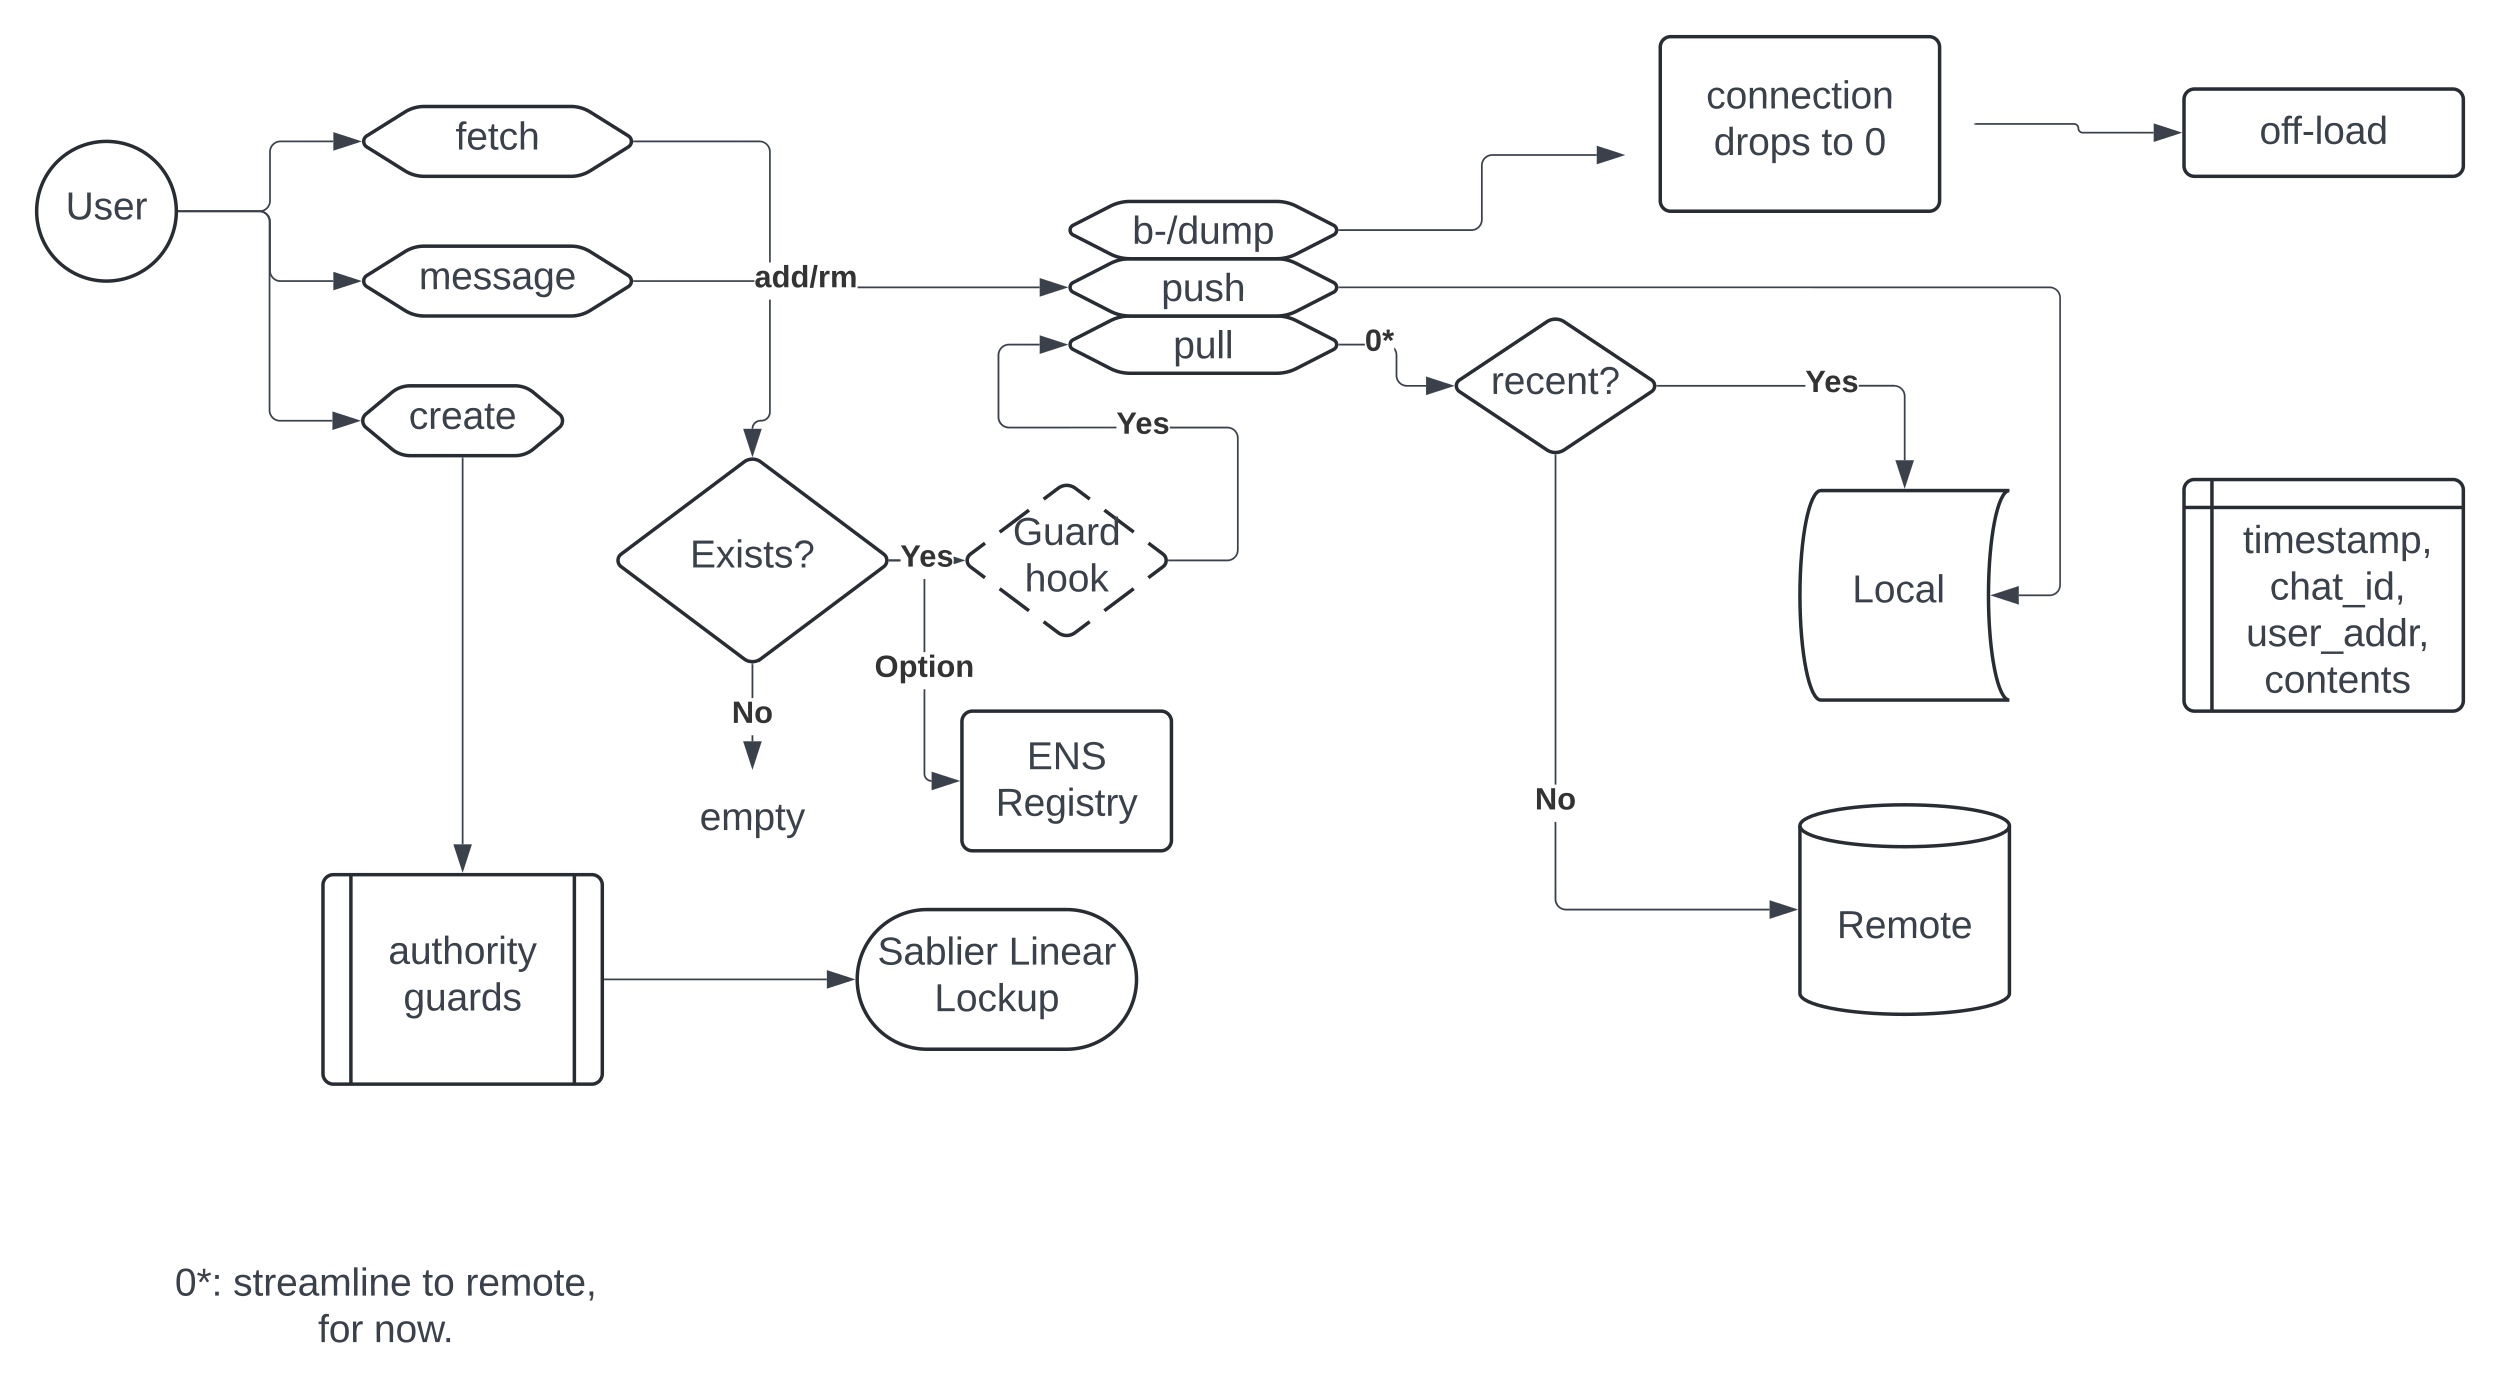 <svg xmlns="http://www.w3.org/2000/svg" xmlns:xlink="http://www.w3.org/1999/xlink" xmlns:lucid="lucid" width="1432" height="801"><g transform="translate(-189 -179)" lucid:page-tab-id="0_0"><path d="M0 0h2000v1000H0z" fill="#fff"/><path d="M1140 206a6 6 0 0 1 6-6h148a6 6 0 0 1 6 6v88a6 6 0 0 1-6 6h-148a6 6 0 0 1-6-6zM290 300c0 22.1-17.9 40-40 40s-40-17.9-40-40 17.9-40 40-40 40 17.9 40 40z" stroke="#282c33" stroke-width="2" fill="#fff"/><use xlink:href="#a" transform="matrix(1,0,0,1,215,265) translate(11.605 39.653)"/><path d="M291.5 300h46.16a6 6 0 0 0 6-6v-28a6 6 0 0 1 6-6h30.28" stroke="#3a414a" fill="none"/><path d="M291.5 300.48h-.53l.03-.47-.02-.48h.53z" stroke="#3a414a" stroke-width=".05" fill="#3a414a"/><path d="M394.7 260l-14.26 4.63v-9.26z" stroke="#3a414a" fill="#3a414a"/><path d="M615.2 443.6a8 8 0 0 1 9.6 0l70.4 52.8a4.5 4.5 0 0 1 0 7.2l-70.4 52.8a8 8 0 0 1-9.6 0l-70.4-52.8a4.5 4.5 0 0 1 0-7.2z" stroke="#282c33" stroke-width="2" fill="#fff"/><use xlink:href="#b" transform="matrix(1,0,0,1,545,445) translate(39.233 59.028)"/><path d="M291.5 300h46.16a6 6 0 0 1 6 6v28a6 6 0 0 0 6 6h30.28" stroke="#3a414a" fill="none"/><path d="M291.5 300.48h-.53l.03-.47-.02-.48h.53z" stroke="#3a414a" stroke-width=".05" fill="#3a414a"/><path d="M394.7 340l-14.26 4.63v-9.26z" stroke="#3a414a" fill="#3a414a"/><path d="M420.9 323.18A20.92 20.92 0 0 1 432 320h84a20.92 20.92 0 0 1 11.1 3.18l21.8 13.64a3.75 3.75 0 0 1 0 6.36l-21.8 13.64A20.92 20.92 0 0 1 516 360h-84a20.92 20.92 0 0 1-11.1-3.18l-21.8-13.64a3.75 3.75 0 0 1 0-6.36z" stroke="#282c33" stroke-width="2" fill="#fff"/><use xlink:href="#c" transform="matrix(1,0,0,1,398.999,325) translate(29.974 19.653)"/><path d="M1120 226a6 6 0 0 1 6-6h188a6 6 0 0 1 6 6v48a6 6 0 0 1-6 6h-188a6 6 0 0 1-6-6z" fill="none"/><use xlink:href="#d" transform="matrix(1,0,0,1,1120,220) translate(46.327 21.111)"/><use xlink:href="#e" transform="matrix(1,0,0,1,1120,220) translate(50.648 47.778)"/><use xlink:href="#f" transform="matrix(1,0,0,1,1120,220) translate(112.315 47.778)"/><use xlink:href="#g" transform="matrix(1,0,0,1,1120,220) translate(137.006 47.778)"/><path d="M1340 748c0 6.63-26.86 12-60 12s-60-5.37-60-12v-96c0-6.63 26.86-12 60-12s60 5.37 60 12z" stroke="#282c33" stroke-width="2" fill="#fff"/><path d="M1340 652c0 6.63-26.86 12-60 12s-60-5.37-60-12" stroke="#282c33" stroke-width="2" fill="none"/><use xlink:href="#h" transform="matrix(1,0,0,1,1225,669) translate(16.173 47.34)"/><path d="M824.93 362.74a24.86 24.86 0 0 1 11.34-2.74h84a24.86 24.86 0 0 1 11.34 2.74l21.33 10.92a3.08 3.08 0 0 1 0 5.48l-21.32 10.92a24.86 24.86 0 0 1-11.33 2.74h-84a24.86 24.86 0 0 1-11.34-2.74l-21.32-10.92a3.08 3.08 0 0 1 0-5.48z" stroke="#282c33" stroke-width="2" fill="#fff"/><use xlink:href="#i" transform="matrix(1,0,0,1,803.267,365) translate(57.783 19.215)"/><path d="M824.93 329.94a24.86 24.86 0 0 1 11.34-2.74h84a24.86 24.86 0 0 1 11.34 2.74l21.33 10.92a3.08 3.08 0 0 1 0 5.48l-21.32 10.92a24.86 24.86 0 0 1-11.33 2.74h-84a24.86 24.86 0 0 1-11.34-2.74l-21.32-10.92a3.08 3.08 0 0 1 0-5.48z" stroke="#282c33" stroke-width="2" fill="#fff"/><use xlink:href="#j" transform="matrix(1,0,0,1,803.267,332.2) translate(50.931 19.215)"/><path d="M1075 363.33a9 9 0 0 1 10 0l50 33.34a4 4 0 0 1 0 6.66l-50 33.34a9 9 0 0 1-10 0l-50-33.34a4 4 0 0 1 0-6.66z" stroke="#282c33" stroke-width="2" fill="#fff"/><use xlink:href="#k" transform="matrix(1,0,0,1,1025,365) translate(17.999 39.653)"/><path d="M1340 460c-6.63 0-12 26.86-12 60s5.37 60 12 60h-108c-6.63 0-12-26.86-12-60s5.37-60 12-60z" stroke="#282c33" stroke-width="2" fill="#fff"/><use xlink:href="#l" transform="matrix(1,0,0,1,1225,465) translate(24.988 59.028)"/><path d="M1275 399.6l1 .24.94.4.87.52.78.66.66.77.53.86.4.94.23 1 .07.98v36.64h-.94v-36.6l-.07-.88-.2-.85-.34-.8-.45-.75-.56-.66-.65-.57-.74-.45-.8-.33-.84-.2-.88-.07h-20.28v-.96h20.32zm-136.7.88v-.96h84.8v.96z" stroke="#3a414a" stroke-width=".05" fill="#3a414a"/><path d="M1138.3 400.48h-.55l.04-.48-.05-.48h.56z" fill="#3a414a"/><path stroke="#3a414a" stroke-width=".05" fill="#3a414a"/><path d="M1280 457.38l-4.63-14.26h9.27z" fill="#3a414a"/><path d="M1280 458.92l-5.3-16.28h10.6zm-3.98-15.33l3.98 12.25 3.98-12.26z" stroke="#3a414a" stroke-width=".05" fill="#3a414a"/><use xlink:href="#m" transform="matrix(1,0,0,1,1223.088,389.333) translate(0 14.222)"/><path d="M1080.47 693.98l.07.88.2.85.34.8.45.75.56.66.65.57.74.45.8.33.84.2.88.07h116.6v.96h-116.64l-1-.08-.98-.24-.94-.4-.87-.52-.78-.66-.66-.77-.53-.86-.4-.94-.23-1-.07-.98v-44.26h.94zm0-65.55h-.94V439.7h.94z" stroke="#3a414a" stroke-width=".05" fill="#3a414a"/><path d="M1080 439.2l.47-.04v.54h-.94v-.54z" fill="#3a414a"/><path stroke="#3a414a" stroke-width=".05" fill="#3a414a"/><path d="M1217.38 700l-14.26 4.63v-9.26z" fill="#3a414a"/><path d="M1218.92 700l-16.28 5.3v-10.6zm-15.33 3.98l12.25-3.98-12.26-3.98z" stroke="#3a414a" stroke-width=".05" fill="#3a414a"/><use xlink:href="#n" transform="matrix(1,0,0,1,1068.198,628.426) translate(0 14.222)"/><path d="M420.9 243.18A20.92 20.92 0 0 1 432 240h84a20.92 20.92 0 0 1 11.1 3.18l21.8 13.64a3.75 3.75 0 0 1 0 6.36l-21.8 13.64A20.92 20.92 0 0 1 516 280h-84a20.92 20.92 0 0 1-11.1-3.18l-21.8-13.64a3.75 3.75 0 0 1 0-6.36z" stroke="#282c33" stroke-width="2" fill="#fff"/><use xlink:href="#o" transform="matrix(1,0,0,1,398.999,245) translate(50.931 19.653)"/><path d="M630.48 415.02l-.07.84-.2.83-.32.78-.45.74-.56.65-.65.56-.73.45-.8.33-.84.2-.84.07h-.38l-.67.05-.63.16-.6.25-.56.33-.5.43-.4.48-.35.56-.25.6-.15.63-.06.68-.94-.07.06-.76.17-.78.3-.74.43-.68.5-.6.62-.53.68-.42.74-.3.78-.2.78-.06h.38l.73-.05.7-.17.65-.27.6-.37.55-.46.46-.54.37-.6.27-.66.17-.7.05-.72v-64.3h.96zM625 259.6l1 .24.94.4.87.52.78.66.66.77.53.86.4.94.23 1 .08.98v63.35h-.96v-63.3l-.06-.9-.2-.84-.34-.8-.45-.75-.56-.66-.65-.57-.74-.45-.8-.33-.84-.2-.88-.07h-71.8v-.96h71.84z" stroke="#3a414a" stroke-width=".05" fill="#3a414a"/><path d="M552.2 260.48h-.57l.05-.48-.05-.48h.56z" fill="#3a414a"/><path stroke="#3a414a" stroke-width=".05" fill="#3a414a"/><path d="M620 439.38l-4.63-14.27h9.26z" fill="#3a414a"/><path d="M620 440.92l-5.3-16.28h10.6zm-3.98-15.33l3.98 12.24 3.98-12.25zM704.7 500.48h-6.2v-.96h6.2z" stroke="#3a414a" stroke-width=".05" fill="#3a414a"/><path d="M698.52 500.48h-.56l.04-.48-.04-.48h.56z" fill="#3a414a"/><path stroke="#3a414a" stroke-width=".05" fill="#3a414a"/><path d="M740.38 500l-5.07 1.65v-3.3z" fill="#3a414a"/><path d="M741.9 500l-6.6 2.15v-1l3.54-1.15-3.53-1.15v-1z" stroke="#3a414a" stroke-width=".05" fill="#3a414a"/><use xlink:href="#m" transform="matrix(1,0,0,1,704.691,489.333) translate(0 14.222)"/><path d="M988.15 378.6l.53.86.4.94.22 1 .08.98v11.6l.07.88.2.85.33.8.46.75.56.66.66.57.74.45.8.33.84.2.88.07h10.9v.96H994.9l-1-.08-1-.24-.93-.4-.87-.52-.77-.66-.66-.77-.53-.86-.4-.94-.23-1-.07-.98v-11.6l-.07-.88-.2-.85-.33-.8-.24-.4v-1.55zm-32.04-1.73v-.94h14.7v.94z" stroke="#3a414a" stroke-width=".05" fill="#3a414a"/><path d="M956.12 376.88h-.57l.06-.48-.05-.47h.57z" fill="#3a414a"/><path stroke="#3a414a" stroke-width=".05" fill="#3a414a"/><path d="M1020.6 400l-14.28 4.63v-9.26z" fill="#3a414a"/><path d="M1022.13 400l-16.28 5.3v-10.6zm-15.33 3.98l12.25-3.98-12.25-3.98z" stroke="#3a414a" stroke-width=".05" fill="#3a414a"/><use xlink:href="#p" transform="matrix(1,0,0,1,970.805,365.733) translate(0 14.222)"/><path d="M240 906a6 6 0 0 1 6-6h328a6 6 0 0 1 6 6v48a6 6 0 0 1-6 6H246a6 6 0 0 1-6-6z" fill="none"/><use xlink:href="#q" transform="matrix(1,0,0,1,240,900) translate(49.198 21.111)"/><use xlink:href="#r" transform="matrix(1,0,0,1,240,900) translate(82.531 21.111)"/><use xlink:href="#f" transform="matrix(1,0,0,1,240,900) translate(190.926 21.111)"/><use xlink:href="#s" transform="matrix(1,0,0,1,240,900) translate(215.617 21.111)"/><use xlink:href="#t" transform="matrix(1,0,0,1,240,900) translate(131.173 47.778)"/><use xlink:href="#u" transform="matrix(1,0,0,1,240,900) translate(163.21 47.778)"/><path d="M620.48 603.62h-.96v-3.45h.96zm0-24.8h-.96V559.5h.96z" stroke="#3a414a" stroke-width=".05" fill="#3a414a"/><path d="M620 559l.48-.03v.54h-.96V559z" fill="#3a414a"/><path stroke="#3a414a" stroke-width=".05" fill="#3a414a"/><path d="M620 618.38l-4.63-14.26h9.26z" fill="#3a414a"/><path d="M620 619.92l-5.3-16.28h10.6zm-3.98-15.33l3.98 12.25 3.98-12.26z" stroke="#3a414a" stroke-width=".05" fill="#3a414a"/><use xlink:href="#n" transform="matrix(1,0,0,1,608.198,578.834) translate(0 14.222)"/><path d="M500 626a6 6 0 0 1 6-6h228a6 6 0 0 1 6 6v48a6 6 0 0 1-6 6H506a6 6 0 0 1-6-6z" fill="none"/><use xlink:href="#v" transform="matrix(1,0,0,1,500,620) translate(89.784 34.444)"/><path d="M1364 343.2l1 .24.94.4.87.52.78.66.66.77.53.86.4.94.23 1 .08.98v164.44l-.08 1-.24.98-.4.94-.52.87-.66.78-.77.66-.86.53-.94.4-1 .23-.98.08h-17.63l-.02-.96h17.6l.88-.06.85-.2.8-.34.75-.45.66-.56.57-.65.45-.74.33-.8.2-.84.08-.88V349.62l-.07-.88-.2-.85-.34-.8-.45-.75-.56-.66-.65-.57-.74-.45-.8-.33-.84-.2-.88-.07H956.1v-.95h406.92z" stroke="#3a414a" stroke-width=".05" fill="#3a414a"/><path d="M956.12 344.07h-.57l.06-.47-.05-.48h.57z" fill="#3a414a"/><path stroke="#3a414a" stroke-width=".05" fill="#3a414a"/><path d="M1344.88 524.63l-14.26-4.63 14.27-4.63z" fill="#3a414a"/><path d="M1345.36 525.3l-16.28-5.3 16.28-5.3zm-13.2-5.3l12.25 3.98v-7.96z" stroke="#3a414a" stroke-width=".05" fill="#3a414a"/><path d="M824.93 297.14a24.86 24.86 0 0 1 11.34-2.74h84a24.86 24.86 0 0 1 11.34 2.74l21.33 10.92a3.08 3.08 0 0 1 0 5.48l-21.32 10.92a24.86 24.86 0 0 1-11.33 2.74h-84a24.86 24.86 0 0 1-11.34-2.74l-21.32-10.92a3.08 3.08 0 0 1 0-5.48z" stroke="#282c33" stroke-width="2" fill="#fff"/><use xlink:href="#w" transform="matrix(1,0,0,1,803.267,299.4) translate(34.326 19.215)"/><path d="M956.1 310.8h75.7a6 6 0 0 0 6-6v-31a6 6 0 0 1 6-6h59.82" stroke="#3a414a" fill="none"/><path d="M956.12 311.27h-.57l.06-.47-.05-.48h.57z" stroke="#3a414a" stroke-width=".05" fill="#3a414a"/><path d="M1118.38 267.8l-14.26 4.63v-9.27z" stroke="#3a414a" fill="#3a414a"/><path d="M1320.5 250h56.5a2.5 2.5 0 0 1 2.5 2.5 2.5 2.5 0 0 0 2.5 2.5h40.62" stroke="#3a414a" fill="none"/><path d="M1320.5 250.47h-.5v-.94h.5z" stroke="#3a414a" stroke-width=".05" fill="#3a414a"/><path d="M1437.38 255l-14.26 4.63v-9.26z" stroke="#3a414a" fill="#3a414a"/><path d="M1440 236a6 6 0 0 1 6-6h148a6 6 0 0 1 6 6v38a6 6 0 0 1-6 6h-148a6 6 0 0 1-6-6z" stroke="#282c33" stroke-width="2" fill="#fff"/><use xlink:href="#x" transform="matrix(1,0,0,1,1452,242) translate(31.241 19.403)"/><path d="M784.54 343.13v.94H680.27v-.94zm-232.36-2.65v-.96h68.93v.96z" stroke="#3a414a" stroke-width=".05" fill="#3a414a"/><path d="M552.2 340.48h-.57l.05-.48-.05-.48h.56z" fill="#3a414a"/><path stroke="#3a414a" stroke-width=".05" fill="#3a414a"/><path d="M799.3 343.6l-14.26 4.63v-9.27z" fill="#3a414a"/><path d="M800.85 343.6l-16.28 5.3v-10.6zm-15.33 3.98l12.25-3.98-12.25-3.98z" stroke="#3a414a" stroke-width=".05" fill="#3a414a"/><use xlink:href="#y" transform="matrix(1,0,0,1,621.107,329.333) translate(0 14.222)"/><path d="M413.4 403.84A16.57 16.57 0 0 1 424 400h60a16.57 16.57 0 0 1 10.6 3.84l14.8 12.32a5 5 0 0 1 0 7.68l-14.8 12.32A16.57 16.57 0 0 1 484 440h-60a16.57 16.57 0 0 1-10.6-3.84l-14.8-12.32a5 5 0 0 1 0-7.68z" stroke="#282c33" stroke-width="2" fill="#fff"/><use xlink:href="#z" transform="matrix(1,0,0,1,398.999,405) translate(24.172 19.653)"/><path d="M795.2 458.6a8 8 0 0 1 9.6 0l50.4 37.8a4.5 4.5 0 0 1 0 7.2l-50.4 37.8a8 8 0 0 1-9.6 0l-50.4-37.8a4.5 4.5 0 0 1 0-7.2z" fill="#fff"/><path d="M821.6 471.2l16.8 12.6m8.4 6.3l8.4 6.3.62.56.5.66.37.75.22.8.08.83-.08.83-.23.8-.38.75-.5.66-.62.56-8.4 6.3m-8.4 6.3l-16.8 12.6m-8.4 6.3l-8.4 6.3-.86.56-.93.45-.96.34-1 .2-1.04.06-1.03-.07-1-.2-.98-.32-.94-.44-.86-.56-8.4-6.3m-8.4-6.3l-16.8-12.6m-8.4-6.3l-8.4-6.3-.62-.56-.5-.66-.37-.75-.22-.8-.08-.83.08-.83.23-.8.38-.75.5-.66.62-.56 8.4-6.3m8.4-6.3l16.8-12.6m8.4-6.3l8.4-6.3.86-.56.93-.45.96-.34 1-.2L800 457l1.03.07 1 .2.98.32.94.44.86.56 8.4 6.3" stroke="#282c33" stroke-width="2" fill="none"/><use xlink:href="#A" transform="matrix(1,0,0,1,745,460) translate(24.167 31.111)"/><use xlink:href="#B" transform="matrix(1,0,0,1,745,460) translate(30.926 57.778)"/><path d="M892.02 423.43l1 .07 1 .24.93.4.86.52.78.66.66.77.53.86.4.94.23 1 .08.98v64.14l-.08 1-.24.98-.38.94-.54.87-.66.78-.77.66-.85.53-.94.4-.98.23-1 .08H858.5v-.96H892l.87-.06.84-.2.8-.34.75-.45.66-.56.57-.65.46-.74.33-.8.2-.84.07-.88v-64.06l-.07-.88-.2-.85-.33-.8-.46-.75-.56-.66-.65-.57-.74-.45-.8-.33-.83-.2-.88-.07h-32.92v-.95zm-125.07-46.56l-.9.07-.83.2-.8.34-.74.45-.66.56-.56.65-.45.74-.33.8-.2.84-.07.88v35.46l.07.88.2.85.34.8.46.75.56.66.66.57.74.45.8.33.84.2.9.07h61.5v.95H766.9l-1-.07-.97-.24-.94-.4-.88-.52-.77-.66-.66-.77-.54-.86-.4-.94-.23-1-.08-.98v-35.54l.08-1 .24-.98.4-.94.52-.87.65-.78.77-.66.87-.53.93-.4 1-.23.98-.07h17.64v.94z" stroke="#3a414a" stroke-width=".05" fill="#3a414a"/><path d="M858.52 500.48h-.56l.04-.48-.04-.48h.56z" fill="#3a414a"/><path stroke="#3a414a" stroke-width=".05" fill="#3a414a"/><path d="M799.3 376.4l-14.26 4.64v-9.28z" fill="#3a414a"/><path d="M800.85 376.4l-16.28 5.3v-10.6zm-15.33 3.98l12.25-3.98-12.25-3.98z" stroke="#3a414a" stroke-width=".05" fill="#3a414a"/><use xlink:href="#m" transform="matrix(1,0,0,1,828.457,413.233) translate(0 14.222)"/><path d="M454 441.5v221.12" stroke="#3a414a" fill="none"/><path d="M454.47 441.5h-.95v-.5h.95z" stroke="#3a414a" stroke-width=".05" fill="#3a414a"/><path d="M454 677.38l-4.64-14.26h9.27z" stroke="#3a414a" fill="#3a414a"/><path d="M374 686a6 6 0 0 1 6-6h148a6 6 0 0 1 6 6v108a6 6 0 0 1-6 6H380a6 6 0 0 1-6-6z" stroke="#282c33" stroke-width="2" fill="#fff"/><path d="M390 680v120m128-120v120" stroke="#282c33" stroke-width="2" fill="none"/><use xlink:href="#C" transform="matrix(1,0,0,1,398.999,685) translate(12.469 46.111)"/><use xlink:href="#D" transform="matrix(1,0,0,1,398.999,685) translate(21.08 72.778)"/><path d="M291.5 300h45.9a6 6 0 0 1 6 6v108a6 6 0 0 0 6 6h30.02" stroke="#3a414a" fill="none"/><path d="M291.5 300.48h-.53l.03-.47-.02-.48h.53z" stroke="#3a414a" stroke-width=".05" fill="#3a414a"/><path d="M394.2 420l-14.28 4.63v-9.26z" stroke="#3a414a" fill="#3a414a"/><path d="M1440 459.67a6 6 0 0 1 6-6h148a6 6 0 0 1 6 6v120.66a6 6 0 0 1-6 6h-148a6 6 0 0 1-6-6zm16-6v132.66m-16-116.66h160" stroke="#282c33" stroke-width="2" fill="#fff"/><use xlink:href="#E" transform="matrix(1,0,0,1,1461,474.667) translate(12.772 21.122)"/><use xlink:href="#F" transform="matrix(1,0,0,1,1461,474.667) translate(28.142 47.788)"/><use xlink:href="#G" transform="matrix(1,0,0,1,1461,474.667) translate(14.593 74.455)"/><use xlink:href="#H" transform="matrix(1,0,0,1,1461,474.667) translate(25.025 101.122)"/><path d="M535.5 740h127.12" stroke="#3a414a" fill="none"/><path d="M535.5 740.48h-.5v-.96h.5z" stroke="#3a414a" stroke-width=".05" fill="#3a414a"/><path d="M677.38 740l-14.26 4.63v-9.26z" stroke="#3a414a" fill="#3a414a"/><path d="M800 700c22.1 0 40 17.9 40 40s-17.9 40-40 40h-80c-22.1 0-40-17.9-40-40s17.9-40 40-40z" stroke="#282c33" stroke-width="2" fill="#fff"/><g><use xlink:href="#I" transform="matrix(1,0,0,1,685,705) translate(6.641 26.528)"/><use xlink:href="#J" transform="matrix(1,0,0,1,685,705) translate(81.764 26.528)"/><use xlink:href="#K" transform="matrix(1,0,0,1,685,705) translate(39.203 53.194)"/></g><path d="M718.98 622.2l.04.6.14.54.22.53.3.5.36.42.44.36.5.3.5.22.57.13.6.06-.07.95-.68-.05-.7-.16-.67-.3-.6-.37-.56-.46-.47-.55-.37-.62-.28-.66-.17-.7-.05-.7v-48.4h.95zm0-69.7h-.95v-41.83h.95zm-20.48-52.02v-.96h6.2v.96z" stroke="#3a414a" stroke-width=".05" fill="#3a414a"/><path d="M698.52 500.48h-.56l.04-.48-.04-.48h.56z" fill="#3a414a"/><path stroke="#3a414a" stroke-width=".05" fill="#3a414a"/><path d="M737.38 626.33l-14.26 4.64v-9.27z" fill="#3a414a"/><path d="M738.92 626.33l-16.28 5.3v-10.6zm-15.33 4l12.25-4-12.26-3.98z" stroke="#3a414a" stroke-width=".05" fill="#3a414a"/><g><use xlink:href="#L" transform="matrix(1,0,0,1,689.959,552.5) translate(0 14.222)"/></g><path d="M740 592.33a6 6 0 0 1 6-6h108a6 6 0 0 1 6 6v68a6 6 0 0 1-6 6H746a6 6 0 0 1-6-6z" stroke="#282c33" stroke-width="2" fill="#fff"/><g><use xlink:href="#M" transform="matrix(1,0,0,1,752,598.333) translate(25.191 21.278)"/><use xlink:href="#N" transform="matrix(1,0,0,1,752,598.333) translate(7.352 47.944)"/></g><defs><path fill="#3a414a" d="M232-93c-1 65-40 97-104 97C67 4 28-28 28-90v-158h33c8 89-33 224 67 224 102 0 64-133 71-224h33v155" id="O"/><path fill="#3a414a" d="M135-143c-3-34-86-38-87 0 15 53 115 12 119 90S17 21 10-45l28-5c4 36 97 45 98 0-10-56-113-15-118-90-4-57 82-63 122-42 12 7 21 19 24 35" id="P"/><path fill="#3a414a" d="M100-194c63 0 86 42 84 106H49c0 40 14 67 53 68 26 1 43-12 49-29l28 8c-11 28-37 45-77 45C44 4 14-33 15-96c1-61 26-98 85-98zm52 81c6-60-76-77-97-28-3 7-6 17-6 28h103" id="Q"/><path fill="#3a414a" d="M114-163C36-179 61-72 57 0H25l-1-190h30c1 12-1 29 2 39 6-27 23-49 58-41v29" id="R"/><g id="a"><use transform="matrix(0.062,0,0,0.062,0,0)" xlink:href="#O"/><use transform="matrix(0.062,0,0,0.062,15.988,0)" xlink:href="#P"/><use transform="matrix(0.062,0,0,0.062,27.099,0)" xlink:href="#Q"/><use transform="matrix(0.062,0,0,0.062,39.444,0)" xlink:href="#R"/></g><path fill="#3a414a" d="M30 0v-248h187v28H63v79h144v27H63v87h162V0H30" id="S"/><path fill="#3a414a" d="M141 0L90-78 38 0H4l68-98-65-92h35l48 74 47-74h35l-64 92 68 98h-35" id="T"/><path fill="#3a414a" d="M24-231v-30h32v30H24zM24 0v-190h32V0H24" id="U"/><path fill="#3a414a" d="M59-47c-2 24 18 29 38 22v24C64 9 27 4 27-40v-127H5v-23h24l9-43h21v43h35v23H59v120" id="V"/><path fill="#3a414a" d="M103-251c84 0 111 97 45 133-19 10-37 24-39 52H78c0-63 77-55 77-114 0-30-21-42-52-43-32 0-53 17-56 46l-32-2c7-45 34-72 88-72zM77 0v-35h34V0H77" id="W"/><g id="b"><use transform="matrix(0.062,0,0,0.062,0,0)" xlink:href="#S"/><use transform="matrix(0.062,0,0,0.062,14.815,0)" xlink:href="#T"/><use transform="matrix(0.062,0,0,0.062,25.926,0)" xlink:href="#U"/><use transform="matrix(0.062,0,0,0.062,30.802,0)" xlink:href="#P"/><use transform="matrix(0.062,0,0,0.062,41.914,0)" xlink:href="#V"/><use transform="matrix(0.062,0,0,0.062,48.086,0)" xlink:href="#P"/><use transform="matrix(0.062,0,0,0.062,59.198,0)" xlink:href="#W"/></g><path fill="#3a414a" d="M210-169c-67 3-38 105-44 169h-31v-121c0-29-5-50-35-48C34-165 62-65 56 0H25l-1-190h30c1 10-1 24 2 32 10-44 99-50 107 0 11-21 27-35 58-36 85-2 47 119 55 194h-31v-121c0-29-5-49-35-48" id="X"/><path fill="#3a414a" d="M141-36C126-15 110 5 73 4 37 3 15-17 15-53c-1-64 63-63 125-63 3-35-9-54-41-54-24 1-41 7-42 31l-33-3c5-37 33-52 76-52 45 0 72 20 72 64v82c-1 20 7 32 28 27v20c-31 9-61-2-59-35zM48-53c0 20 12 33 32 33 41-3 63-29 60-74-43 2-92-5-92 41" id="Y"/><path fill="#3a414a" d="M177-190C167-65 218 103 67 71c-23-6-38-20-44-43l32-5c15 47 100 32 89-28v-30C133-14 115 1 83 1 29 1 15-40 15-95c0-56 16-97 71-98 29-1 48 16 59 35 1-10 0-23 2-32h30zM94-22c36 0 50-32 50-73 0-42-14-75-50-75-39 0-46 34-46 75s6 73 46 73" id="Z"/><g id="c"><use transform="matrix(0.062,0,0,0.062,0,0)" xlink:href="#X"/><use transform="matrix(0.062,0,0,0.062,18.457,0)" xlink:href="#Q"/><use transform="matrix(0.062,0,0,0.062,30.802,0)" xlink:href="#P"/><use transform="matrix(0.062,0,0,0.062,41.914,0)" xlink:href="#P"/><use transform="matrix(0.062,0,0,0.062,53.025,0)" xlink:href="#Y"/><use transform="matrix(0.062,0,0,0.062,65.37,0)" xlink:href="#Z"/><use transform="matrix(0.062,0,0,0.062,77.716,0)" xlink:href="#Q"/></g><path fill="#3a414a" d="M96-169c-40 0-48 33-48 73s9 75 48 75c24 0 41-14 43-38l32 2c-6 37-31 61-74 61-59 0-76-41-82-99-10-93 101-131 147-64 4 7 5 14 7 22l-32 3c-4-21-16-35-41-35" id="aa"/><path fill="#3a414a" d="M100-194c62-1 85 37 85 99 1 63-27 99-86 99S16-35 15-95c0-66 28-99 85-99zM99-20c44 1 53-31 53-75 0-43-8-75-51-75s-53 32-53 75 10 74 51 75" id="ab"/><path fill="#3a414a" d="M117-194c89-4 53 116 60 194h-32v-121c0-31-8-49-39-48C34-167 62-67 57 0H25l-1-190h30c1 10-1 24 2 32 11-22 29-35 61-36" id="ac"/><g id="d"><use transform="matrix(0.062,0,0,0.062,0,0)" xlink:href="#aa"/><use transform="matrix(0.062,0,0,0.062,11.111,0)" xlink:href="#ab"/><use transform="matrix(0.062,0,0,0.062,23.457,0)" xlink:href="#ac"/><use transform="matrix(0.062,0,0,0.062,35.802,0)" xlink:href="#ac"/><use transform="matrix(0.062,0,0,0.062,48.148,0)" xlink:href="#Q"/><use transform="matrix(0.062,0,0,0.062,60.494,0)" xlink:href="#aa"/><use transform="matrix(0.062,0,0,0.062,71.605,0)" xlink:href="#V"/><use transform="matrix(0.062,0,0,0.062,77.778,0)" xlink:href="#U"/><use transform="matrix(0.062,0,0,0.062,82.654,0)" xlink:href="#ab"/><use transform="matrix(0.062,0,0,0.062,95,0)" xlink:href="#ac"/></g><path fill="#3a414a" d="M85-194c31 0 48 13 60 33l-1-100h32l1 261h-30c-2-10 0-23-3-31C134-8 116 4 85 4 32 4 16-35 15-94c0-66 23-100 70-100zm9 24c-40 0-46 34-46 75 0 40 6 74 45 74 42 0 51-32 51-76 0-42-9-74-50-73" id="ad"/><path fill="#3a414a" d="M115-194c55 1 70 41 70 98S169 2 115 4C84 4 66-9 55-30l1 105H24l-1-265h31l2 30c10-21 28-34 59-34zm-8 174c40 0 45-34 45-75s-6-73-45-74c-42 0-51 32-51 76 0 43 10 73 51 73" id="ae"/><g id="e"><use transform="matrix(0.062,0,0,0.062,0,0)" xlink:href="#ad"/><use transform="matrix(0.062,0,0,0.062,12.346,0)" xlink:href="#R"/><use transform="matrix(0.062,0,0,0.062,19.691,0)" xlink:href="#ab"/><use transform="matrix(0.062,0,0,0.062,32.037,0)" xlink:href="#ae"/><use transform="matrix(0.062,0,0,0.062,44.383,0)" xlink:href="#P"/></g><g id="f"><use transform="matrix(0.062,0,0,0.062,0,0)" xlink:href="#V"/><use transform="matrix(0.062,0,0,0.062,6.173,0)" xlink:href="#ab"/></g><path fill="#3a414a" d="M101-251c68 0 85 55 85 127S166 4 100 4C33 4 14-52 14-124c0-73 17-127 87-127zm-1 229c47 0 54-49 54-102s-4-102-53-102c-51 0-55 48-55 102 0 53 5 102 54 102" id="af"/><use transform="matrix(0.062,0,0,0.062,0,0)" xlink:href="#af" id="g"/><path fill="#3a414a" d="M233-177c-1 41-23 64-60 70L243 0h-38l-65-103H63V0H30v-248c88 3 205-21 203 71zM63-129c60-2 137 13 137-47 0-61-80-42-137-45v92" id="ag"/><g id="h"><use transform="matrix(0.062,0,0,0.062,0,0)" xlink:href="#ag"/><use transform="matrix(0.062,0,0,0.062,15.988,0)" xlink:href="#Q"/><use transform="matrix(0.062,0,0,0.062,28.333,0)" xlink:href="#X"/><use transform="matrix(0.062,0,0,0.062,46.79,0)" xlink:href="#ab"/><use transform="matrix(0.062,0,0,0.062,59.136,0)" xlink:href="#V"/><use transform="matrix(0.062,0,0,0.062,65.309,0)" xlink:href="#Q"/></g><path fill="#3a414a" d="M84 4C-5 8 30-112 23-190h32v120c0 31 7 50 39 49 72-2 45-101 50-169h31l1 190h-30c-1-10 1-25-2-33-11 22-28 36-60 37" id="ah"/><path fill="#3a414a" d="M24 0v-261h32V0H24" id="ai"/><g id="i"><use transform="matrix(0.062,0,0,0.062,0,0)" xlink:href="#ae"/><use transform="matrix(0.062,0,0,0.062,12.346,0)" xlink:href="#ah"/><use transform="matrix(0.062,0,0,0.062,24.691,0)" xlink:href="#ai"/><use transform="matrix(0.062,0,0,0.062,29.568,0)" xlink:href="#ai"/></g><path fill="#3a414a" d="M106-169C34-169 62-67 57 0H25v-261h32l-1 103c12-21 28-36 61-36 89 0 53 116 60 194h-32v-121c2-32-8-49-39-48" id="aj"/><g id="j"><use transform="matrix(0.062,0,0,0.062,0,0)" xlink:href="#ae"/><use transform="matrix(0.062,0,0,0.062,12.346,0)" xlink:href="#ah"/><use transform="matrix(0.062,0,0,0.062,24.691,0)" xlink:href="#P"/><use transform="matrix(0.062,0,0,0.062,35.802,0)" xlink:href="#aj"/></g><g id="k"><use transform="matrix(0.062,0,0,0.062,0,0)" xlink:href="#R"/><use transform="matrix(0.062,0,0,0.062,7.346,0)" xlink:href="#Q"/><use transform="matrix(0.062,0,0,0.062,19.691,0)" xlink:href="#aa"/><use transform="matrix(0.062,0,0,0.062,30.802,0)" xlink:href="#Q"/><use transform="matrix(0.062,0,0,0.062,43.148,0)" xlink:href="#ac"/><use transform="matrix(0.062,0,0,0.062,55.494,0)" xlink:href="#V"/><use transform="matrix(0.062,0,0,0.062,61.667,0)" xlink:href="#W"/></g><path fill="#3a414a" d="M30 0v-248h33v221h125V0H30" id="ak"/><g id="l"><use transform="matrix(0.062,0,0,0.062,0,0)" xlink:href="#ak"/><use transform="matrix(0.062,0,0,0.062,12.346,0)" xlink:href="#ab"/><use transform="matrix(0.062,0,0,0.062,24.691,0)" xlink:href="#aa"/><use transform="matrix(0.062,0,0,0.062,35.802,0)" xlink:href="#Y"/><use transform="matrix(0.062,0,0,0.062,48.148,0)" xlink:href="#ai"/></g><path fill="#333" d="M146-102V0H94v-102L6-248h54l60 105 60-105h54" id="al"/><path fill="#333" d="M185-48c-13 30-37 53-82 52C43 2 14-33 14-96s30-98 90-98c62 0 83 45 84 108H66c0 31 8 55 39 56 18 0 30-7 34-22zm-45-69c5-46-57-63-70-21-2 6-4 13-4 21h74" id="am"/><path fill="#333" d="M137-138c1-29-70-34-71-4 15 46 118 7 119 86 1 83-164 76-172 9l43-7c4 19 20 25 44 25 33 8 57-30 24-41C81-84 22-81 20-136c-2-80 154-74 161-7" id="an"/><g id="m"><use transform="matrix(0.049,0,0,0.049,0,0)" xlink:href="#al"/><use transform="matrix(0.049,0,0,0.049,10.864,0)" xlink:href="#am"/><use transform="matrix(0.049,0,0,0.049,20.741,0)" xlink:href="#an"/></g><path fill="#333" d="M175 0L67-191c6 58 2 128 3 191H24v-248h59L193-55c-6-58-2-129-3-193h46V0h-61" id="ao"/><path fill="#333" d="M110-194c64 0 96 36 96 99 0 64-35 99-97 99-61 0-95-36-95-99 0-62 34-99 96-99zm-1 164c35 0 45-28 45-65 0-40-10-65-43-65-34 0-45 26-45 65 0 36 10 65 43 65" id="ap"/><g id="n"><use transform="matrix(0.049,0,0,0.049,0,0)" xlink:href="#ao"/><use transform="matrix(0.049,0,0,0.049,12.79,0)" xlink:href="#ap"/></g><path fill="#3a414a" d="M101-234c-31-9-42 10-38 44h38v23H63V0H32v-167H5v-23h27c-7-52 17-82 69-68v24" id="aq"/><g id="o"><use transform="matrix(0.062,0,0,0.062,0,0)" xlink:href="#aq"/><use transform="matrix(0.062,0,0,0.062,6.173,0)" xlink:href="#Q"/><use transform="matrix(0.062,0,0,0.062,18.519,0)" xlink:href="#V"/><use transform="matrix(0.062,0,0,0.062,24.691,0)" xlink:href="#aa"/><use transform="matrix(0.062,0,0,0.062,35.802,0)" xlink:href="#aj"/></g><path fill="#333" d="M101-251c68 0 84 54 84 127C185-50 166 4 99 4S15-52 14-124c-1-75 17-127 87-127zm-1 216c37-5 36-46 36-89s4-89-36-89c-39 0-36 45-36 89 0 43-3 85 36 89" id="ar"/><path fill="#333" d="M86-200l42-18 12 35-44 11 32 37-32 21-26-44-26 44-32-21 33-37-44-11 12-35 42 18-3-48h38" id="as"/><g id="p"><use transform="matrix(0.049,0,0,0.049,0,0)" xlink:href="#ar"/><use transform="matrix(0.049,0,0,0.049,9.877,0)" xlink:href="#as"/></g><path fill="#3a414a" d="M80-196l47-18 7 23-49 13 32 44-20 13-27-46-27 45-21-12 33-44-49-13 8-23 47 19-2-53h23" id="at"/><path fill="#3a414a" d="M33-154v-36h34v36H33zM33 0v-36h34V0H33" id="au"/><g id="q"><use transform="matrix(0.062,0,0,0.062,0,0)" xlink:href="#af"/><use transform="matrix(0.062,0,0,0.062,12.346,0)" xlink:href="#at"/><use transform="matrix(0.062,0,0,0.062,20.988,0)" xlink:href="#au"/></g><g id="r"><use transform="matrix(0.062,0,0,0.062,0,0)" xlink:href="#P"/><use transform="matrix(0.062,0,0,0.062,11.111,0)" xlink:href="#V"/><use transform="matrix(0.062,0,0,0.062,17.284,0)" xlink:href="#R"/><use transform="matrix(0.062,0,0,0.062,24.63,0)" xlink:href="#Q"/><use transform="matrix(0.062,0,0,0.062,36.975,0)" xlink:href="#Y"/><use transform="matrix(0.062,0,0,0.062,49.321,0)" xlink:href="#X"/><use transform="matrix(0.062,0,0,0.062,67.778,0)" xlink:href="#ai"/><use transform="matrix(0.062,0,0,0.062,72.654,0)" xlink:href="#U"/><use transform="matrix(0.062,0,0,0.062,77.531,0)" xlink:href="#ac"/><use transform="matrix(0.062,0,0,0.062,89.877,0)" xlink:href="#Q"/></g><path fill="#3a414a" d="M68-38c1 34 0 65-14 84H32c9-13 17-26 17-46H33v-38h35" id="av"/><g id="s"><use transform="matrix(0.062,0,0,0.062,0,0)" xlink:href="#R"/><use transform="matrix(0.062,0,0,0.062,7.346,0)" xlink:href="#Q"/><use transform="matrix(0.062,0,0,0.062,19.691,0)" xlink:href="#X"/><use transform="matrix(0.062,0,0,0.062,38.148,0)" xlink:href="#ab"/><use transform="matrix(0.062,0,0,0.062,50.494,0)" xlink:href="#V"/><use transform="matrix(0.062,0,0,0.062,56.667,0)" xlink:href="#Q"/><use transform="matrix(0.062,0,0,0.062,69.012,0)" xlink:href="#av"/></g><g id="t"><use transform="matrix(0.062,0,0,0.062,0,0)" xlink:href="#aq"/><use transform="matrix(0.062,0,0,0.062,6.173,0)" xlink:href="#ab"/><use transform="matrix(0.062,0,0,0.062,18.519,0)" xlink:href="#R"/></g><path fill="#3a414a" d="M206 0h-36l-40-164L89 0H53L-1-190h32L70-26l43-164h34l41 164 42-164h31" id="aw"/><path fill="#3a414a" d="M33 0v-38h34V0H33" id="ax"/><g id="u"><use transform="matrix(0.062,0,0,0.062,0,0)" xlink:href="#ac"/><use transform="matrix(0.062,0,0,0.062,12.346,0)" xlink:href="#ab"/><use transform="matrix(0.062,0,0,0.062,24.691,0)" xlink:href="#aw"/><use transform="matrix(0.062,0,0,0.062,39.444,0)" xlink:href="#ax"/></g><path fill="#3a414a" d="M179-190L93 31C79 59 56 82 12 73V49c39 6 53-20 64-50L1-190h34L92-34l54-156h33" id="ay"/><g id="v"><use transform="matrix(0.062,0,0,0.062,0,0)" xlink:href="#Q"/><use transform="matrix(0.062,0,0,0.062,12.346,0)" xlink:href="#X"/><use transform="matrix(0.062,0,0,0.062,30.802,0)" xlink:href="#ae"/><use transform="matrix(0.062,0,0,0.062,43.148,0)" xlink:href="#V"/><use transform="matrix(0.062,0,0,0.062,49.321,0)" xlink:href="#ay"/></g><path fill="#3a414a" d="M115-194c53 0 69 39 70 98 0 66-23 100-70 100C84 3 66-7 56-30L54 0H23l1-261h32v101c10-23 28-34 59-34zm-8 174c40 0 45-34 45-75 0-40-5-75-45-74-42 0-51 32-51 76 0 43 10 73 51 73" id="az"/><path fill="#3a414a" d="M16-82v-28h88v28H16" id="aA"/><path fill="#3a414a" d="M0 4l72-265h28L28 4H0" id="aB"/><g id="w"><use transform="matrix(0.062,0,0,0.062,0,0)" xlink:href="#az"/><use transform="matrix(0.062,0,0,0.062,12.346,0)" xlink:href="#aA"/><use transform="matrix(0.062,0,0,0.062,19.691,0)" xlink:href="#aB"/><use transform="matrix(0.062,0,0,0.062,25.864,0)" xlink:href="#ad"/><use transform="matrix(0.062,0,0,0.062,38.21,0)" xlink:href="#ah"/><use transform="matrix(0.062,0,0,0.062,50.556,0)" xlink:href="#X"/><use transform="matrix(0.062,0,0,0.062,69.012,0)" xlink:href="#ae"/></g><g id="x"><use transform="matrix(0.062,0,0,0.062,0,0)" xlink:href="#ab"/><use transform="matrix(0.062,0,0,0.062,12.346,0)" xlink:href="#aq"/><use transform="matrix(0.062,0,0,0.062,18.086,0)" xlink:href="#aq"/><use transform="matrix(0.062,0,0,0.062,24.259,0)" xlink:href="#aA"/><use transform="matrix(0.062,0,0,0.062,31.605,0)" xlink:href="#ai"/><use transform="matrix(0.062,0,0,0.062,36.481,0)" xlink:href="#ab"/><use transform="matrix(0.062,0,0,0.062,48.827,0)" xlink:href="#Y"/><use transform="matrix(0.062,0,0,0.062,61.173,0)" xlink:href="#ad"/></g><path fill="#333" d="M133-34C117-15 103 5 69 4 32 3 11-16 11-54c-1-60 55-63 116-61 1-26-3-47-28-47-18 1-26 9-28 27l-52-2c7-38 36-58 82-57s74 22 75 68l1 82c-1 14 12 18 25 15v27c-30 8-71 5-69-32zm-48 3c29 0 43-24 42-57-32 0-66-3-65 30 0 17 8 27 23 27" id="aC"/><path fill="#333" d="M88-194c31-1 46 15 58 34l-1-101h50l1 261h-48c-2-10 0-23-3-31C134-8 116 4 84 4 32 4 16-41 15-95c0-56 19-97 73-99zm17 164c33 0 40-30 41-66 1-37-9-64-41-64s-38 30-39 65c0 43 13 65 39 65" id="aD"/><path fill="#333" d="M4 7l51-268h42L46 7H4" id="aE"/><path fill="#333" d="M135-150c-39-12-60 13-60 57V0H25l-1-190h47c2 13-1 29 3 40 6-28 27-53 61-41v41" id="aF"/><path fill="#333" d="M220-157c-53 9-28 100-34 157h-49v-107c1-27-5-49-29-50C55-147 81-57 75 0H25l-1-190h47c2 12-1 28 3 38 10-53 101-56 108 0 13-22 24-43 59-42 82 1 51 116 57 194h-49v-107c-1-25-5-48-29-50" id="aG"/><g id="y"><use transform="matrix(0.049,0,0,0.049,0,0)" xlink:href="#aC"/><use transform="matrix(0.049,0,0,0.049,9.877,0)" xlink:href="#aD"/><use transform="matrix(0.049,0,0,0.049,20.691,0)" xlink:href="#aD"/><use transform="matrix(0.049,0,0,0.049,31.506,0)" xlink:href="#aE"/><use transform="matrix(0.049,0,0,0.049,36.444,0)" xlink:href="#aF"/><use transform="matrix(0.049,0,0,0.049,43.358,0)" xlink:href="#aG"/></g><g id="z"><use transform="matrix(0.062,0,0,0.062,0,0)" xlink:href="#aa"/><use transform="matrix(0.062,0,0,0.062,11.111,0)" xlink:href="#R"/><use transform="matrix(0.062,0,0,0.062,18.457,0)" xlink:href="#Q"/><use transform="matrix(0.062,0,0,0.062,30.802,0)" xlink:href="#Y"/><use transform="matrix(0.062,0,0,0.062,43.148,0)" xlink:href="#V"/><use transform="matrix(0.062,0,0,0.062,49.321,0)" xlink:href="#Q"/></g><path fill="#3a414a" d="M143 4C61 4 22-44 18-125c-5-107 100-154 193-111 17 8 29 25 37 43l-32 9c-13-25-37-40-76-40-61 0-88 39-88 99 0 61 29 100 91 101 35 0 62-11 79-27v-45h-74v-28h105v86C228-13 192 4 143 4" id="aH"/><g id="A"><use transform="matrix(0.062,0,0,0.062,0,0)" xlink:href="#aH"/><use transform="matrix(0.062,0,0,0.062,17.284,0)" xlink:href="#ah"/><use transform="matrix(0.062,0,0,0.062,29.63,0)" xlink:href="#Y"/><use transform="matrix(0.062,0,0,0.062,41.975,0)" xlink:href="#R"/><use transform="matrix(0.062,0,0,0.062,49.321,0)" xlink:href="#ad"/></g><path fill="#3a414a" d="M143 0L79-87 56-68V0H24v-261h32v163l83-92h37l-77 82L181 0h-38" id="aI"/><g id="B"><use transform="matrix(0.062,0,0,0.062,0,0)" xlink:href="#aj"/><use transform="matrix(0.062,0,0,0.062,12.346,0)" xlink:href="#ab"/><use transform="matrix(0.062,0,0,0.062,24.691,0)" xlink:href="#ab"/><use transform="matrix(0.062,0,0,0.062,37.037,0)" xlink:href="#aI"/></g><g id="C"><use transform="matrix(0.062,0,0,0.062,0,0)" xlink:href="#Y"/><use transform="matrix(0.062,0,0,0.062,12.346,0)" xlink:href="#ah"/><use transform="matrix(0.062,0,0,0.062,24.691,0)" xlink:href="#V"/><use transform="matrix(0.062,0,0,0.062,30.864,0)" xlink:href="#aj"/><use transform="matrix(0.062,0,0,0.062,43.21,0)" xlink:href="#ab"/><use transform="matrix(0.062,0,0,0.062,55.556,0)" xlink:href="#R"/><use transform="matrix(0.062,0,0,0.062,62.901,0)" xlink:href="#U"/><use transform="matrix(0.062,0,0,0.062,67.778,0)" xlink:href="#V"/><use transform="matrix(0.062,0,0,0.062,73.951,0)" xlink:href="#ay"/></g><g id="D"><use transform="matrix(0.062,0,0,0.062,0,0)" xlink:href="#Z"/><use transform="matrix(0.062,0,0,0.062,12.346,0)" xlink:href="#ah"/><use transform="matrix(0.062,0,0,0.062,24.691,0)" xlink:href="#Y"/><use transform="matrix(0.062,0,0,0.062,37.037,0)" xlink:href="#R"/><use transform="matrix(0.062,0,0,0.062,44.383,0)" xlink:href="#ad"/><use transform="matrix(0.062,0,0,0.062,56.728,0)" xlink:href="#P"/></g><g id="E"><use transform="matrix(0.062,0,0,0.062,0,0)" xlink:href="#V"/><use transform="matrix(0.062,0,0,0.062,6.173,0)" xlink:href="#U"/><use transform="matrix(0.062,0,0,0.062,11.049,0)" xlink:href="#X"/><use transform="matrix(0.062,0,0,0.062,29.506,0)" xlink:href="#Q"/><use transform="matrix(0.062,0,0,0.062,41.852,0)" xlink:href="#P"/><use transform="matrix(0.062,0,0,0.062,52.963,0)" xlink:href="#V"/><use transform="matrix(0.062,0,0,0.062,59.136,0)" xlink:href="#Y"/><use transform="matrix(0.062,0,0,0.062,71.481,0)" xlink:href="#X"/><use transform="matrix(0.062,0,0,0.062,89.938,0)" xlink:href="#ae"/><use transform="matrix(0.062,0,0,0.062,102.284,0)" xlink:href="#av"/></g><path fill="#3a414a" d="M-5 72V49h209v23H-5" id="aJ"/><g id="F"><use transform="matrix(0.062,0,0,0.062,0,0)" xlink:href="#aa"/><use transform="matrix(0.062,0,0,0.062,11.111,0)" xlink:href="#aj"/><use transform="matrix(0.062,0,0,0.062,23.457,0)" xlink:href="#Y"/><use transform="matrix(0.062,0,0,0.062,35.802,0)" xlink:href="#V"/><use transform="matrix(0.062,0,0,0.062,41.975,0)" xlink:href="#aJ"/><use transform="matrix(0.062,0,0,0.062,54.321,0)" xlink:href="#U"/><use transform="matrix(0.062,0,0,0.062,59.198,0)" xlink:href="#ad"/><use transform="matrix(0.062,0,0,0.062,71.543,0)" xlink:href="#av"/></g><g id="G"><use transform="matrix(0.062,0,0,0.062,0,0)" xlink:href="#ah"/><use transform="matrix(0.062,0,0,0.062,12.346,0)" xlink:href="#P"/><use transform="matrix(0.062,0,0,0.062,23.457,0)" xlink:href="#Q"/><use transform="matrix(0.062,0,0,0.062,35.802,0)" xlink:href="#R"/><use transform="matrix(0.062,0,0,0.062,43.148,0)" xlink:href="#aJ"/><use transform="matrix(0.062,0,0,0.062,55.494,0)" xlink:href="#Y"/><use transform="matrix(0.062,0,0,0.062,67.84,0)" xlink:href="#ad"/><use transform="matrix(0.062,0,0,0.062,80.185,0)" xlink:href="#ad"/><use transform="matrix(0.062,0,0,0.062,92.531,0)" xlink:href="#R"/><use transform="matrix(0.062,0,0,0.062,98.642,0)" xlink:href="#av"/></g><g id="H"><use transform="matrix(0.062,0,0,0.062,0,0)" xlink:href="#aa"/><use transform="matrix(0.062,0,0,0.062,11.111,0)" xlink:href="#ab"/><use transform="matrix(0.062,0,0,0.062,23.457,0)" xlink:href="#ac"/><use transform="matrix(0.062,0,0,0.062,35.802,0)" xlink:href="#V"/><use transform="matrix(0.062,0,0,0.062,41.975,0)" xlink:href="#Q"/><use transform="matrix(0.062,0,0,0.062,54.321,0)" xlink:href="#ac"/><use transform="matrix(0.062,0,0,0.062,66.667,0)" xlink:href="#V"/><use transform="matrix(0.062,0,0,0.062,72.84,0)" xlink:href="#P"/></g><path fill="#3a414a" d="M185-189c-5-48-123-54-124 2 14 75 158 14 163 119 3 78-121 87-175 55-17-10-28-26-33-46l33-7c5 56 141 63 141-1 0-78-155-14-162-118-5-82 145-84 179-34 5 7 8 16 11 25" id="aK"/><g id="I"><use transform="matrix(0.062,0,0,0.062,0,0)" xlink:href="#aK"/><use transform="matrix(0.062,0,0,0.062,14.815,0)" xlink:href="#Y"/><use transform="matrix(0.062,0,0,0.062,27.16,0)" xlink:href="#az"/><use transform="matrix(0.062,0,0,0.062,39.506,0)" xlink:href="#ai"/><use transform="matrix(0.062,0,0,0.062,44.383,0)" xlink:href="#U"/><use transform="matrix(0.062,0,0,0.062,49.259,0)" xlink:href="#Q"/><use transform="matrix(0.062,0,0,0.062,61.605,0)" xlink:href="#R"/></g><g id="J"><use transform="matrix(0.062,0,0,0.062,0,0)" xlink:href="#ak"/><use transform="matrix(0.062,0,0,0.062,12.346,0)" xlink:href="#U"/><use transform="matrix(0.062,0,0,0.062,17.222,0)" xlink:href="#ac"/><use transform="matrix(0.062,0,0,0.062,29.568,0)" xlink:href="#Q"/><use transform="matrix(0.062,0,0,0.062,41.914,0)" xlink:href="#Y"/><use transform="matrix(0.062,0,0,0.062,54.259,0)" xlink:href="#R"/></g><g id="K"><use transform="matrix(0.062,0,0,0.062,0,0)" xlink:href="#ak"/><use transform="matrix(0.062,0,0,0.062,12.346,0)" xlink:href="#ab"/><use transform="matrix(0.062,0,0,0.062,24.691,0)" xlink:href="#aa"/><use transform="matrix(0.062,0,0,0.062,35.802,0)" xlink:href="#aI"/><use transform="matrix(0.062,0,0,0.062,46.914,0)" xlink:href="#ah"/><use transform="matrix(0.062,0,0,0.062,59.259,0)" xlink:href="#ae"/></g><path fill="#333" d="M140-251c80 0 125 45 125 126S219 4 139 4C58 4 15-44 15-125s44-126 125-126zm-1 214c52 0 73-35 73-88 0-50-21-86-72-86-52 0-73 35-73 86s22 88 72 88" id="aL"/><path fill="#333" d="M135-194c53 0 70 44 70 98 0 56-19 98-73 100-31 1-45-17-59-34 3 33 2 69 2 105H25l-1-265h48c2 10 0 23 3 31 11-24 29-35 60-35zM114-30c33 0 39-31 40-66 0-38-9-64-40-64-56 0-55 130 0 130" id="aM"/><path fill="#333" d="M115-3C79 11 28 4 28-45v-112H4v-33h27l15-45h31v45h36v33H77v99c-1 23 16 31 38 25v30" id="aN"/><path fill="#333" d="M25-224v-37h50v37H25zM25 0v-190h50V0H25" id="aO"/><path fill="#333" d="M135-194c87-1 58 113 63 194h-50c-7-57 23-157-34-157-59 0-34 97-39 157H25l-1-190h47c2 12-1 28 3 38 12-26 28-41 61-42" id="aP"/><g id="L"><use transform="matrix(0.049,0,0,0.049,0,0)" xlink:href="#aL"/><use transform="matrix(0.049,0,0,0.049,13.827,0)" xlink:href="#aM"/><use transform="matrix(0.049,0,0,0.049,24.642,0)" xlink:href="#aN"/><use transform="matrix(0.049,0,0,0.049,30.519,0)" xlink:href="#aO"/><use transform="matrix(0.049,0,0,0.049,35.457,0)" xlink:href="#ap"/><use transform="matrix(0.049,0,0,0.049,46.272,0)" xlink:href="#aP"/></g><path fill="#3a414a" d="M190 0L58-211 59 0H30v-248h39L202-35l-2-213h31V0h-41" id="aQ"/><g id="M"><use transform="matrix(0.062,0,0,0.062,0,0)" xlink:href="#S"/><use transform="matrix(0.062,0,0,0.062,14.815,0)" xlink:href="#aQ"/><use transform="matrix(0.062,0,0,0.062,30.802,0)" xlink:href="#aK"/></g><g id="N"><use transform="matrix(0.062,0,0,0.062,0,0)" xlink:href="#ag"/><use transform="matrix(0.062,0,0,0.062,15.988,0)" xlink:href="#Q"/><use transform="matrix(0.062,0,0,0.062,28.333,0)" xlink:href="#Z"/><use transform="matrix(0.062,0,0,0.062,40.679,0)" xlink:href="#U"/><use transform="matrix(0.062,0,0,0.062,45.556,0)" xlink:href="#P"/><use transform="matrix(0.062,0,0,0.062,56.667,0)" xlink:href="#V"/><use transform="matrix(0.062,0,0,0.062,62.84,0)" xlink:href="#R"/><use transform="matrix(0.062,0,0,0.062,70.185,0)" xlink:href="#ay"/></g></defs></g></svg>